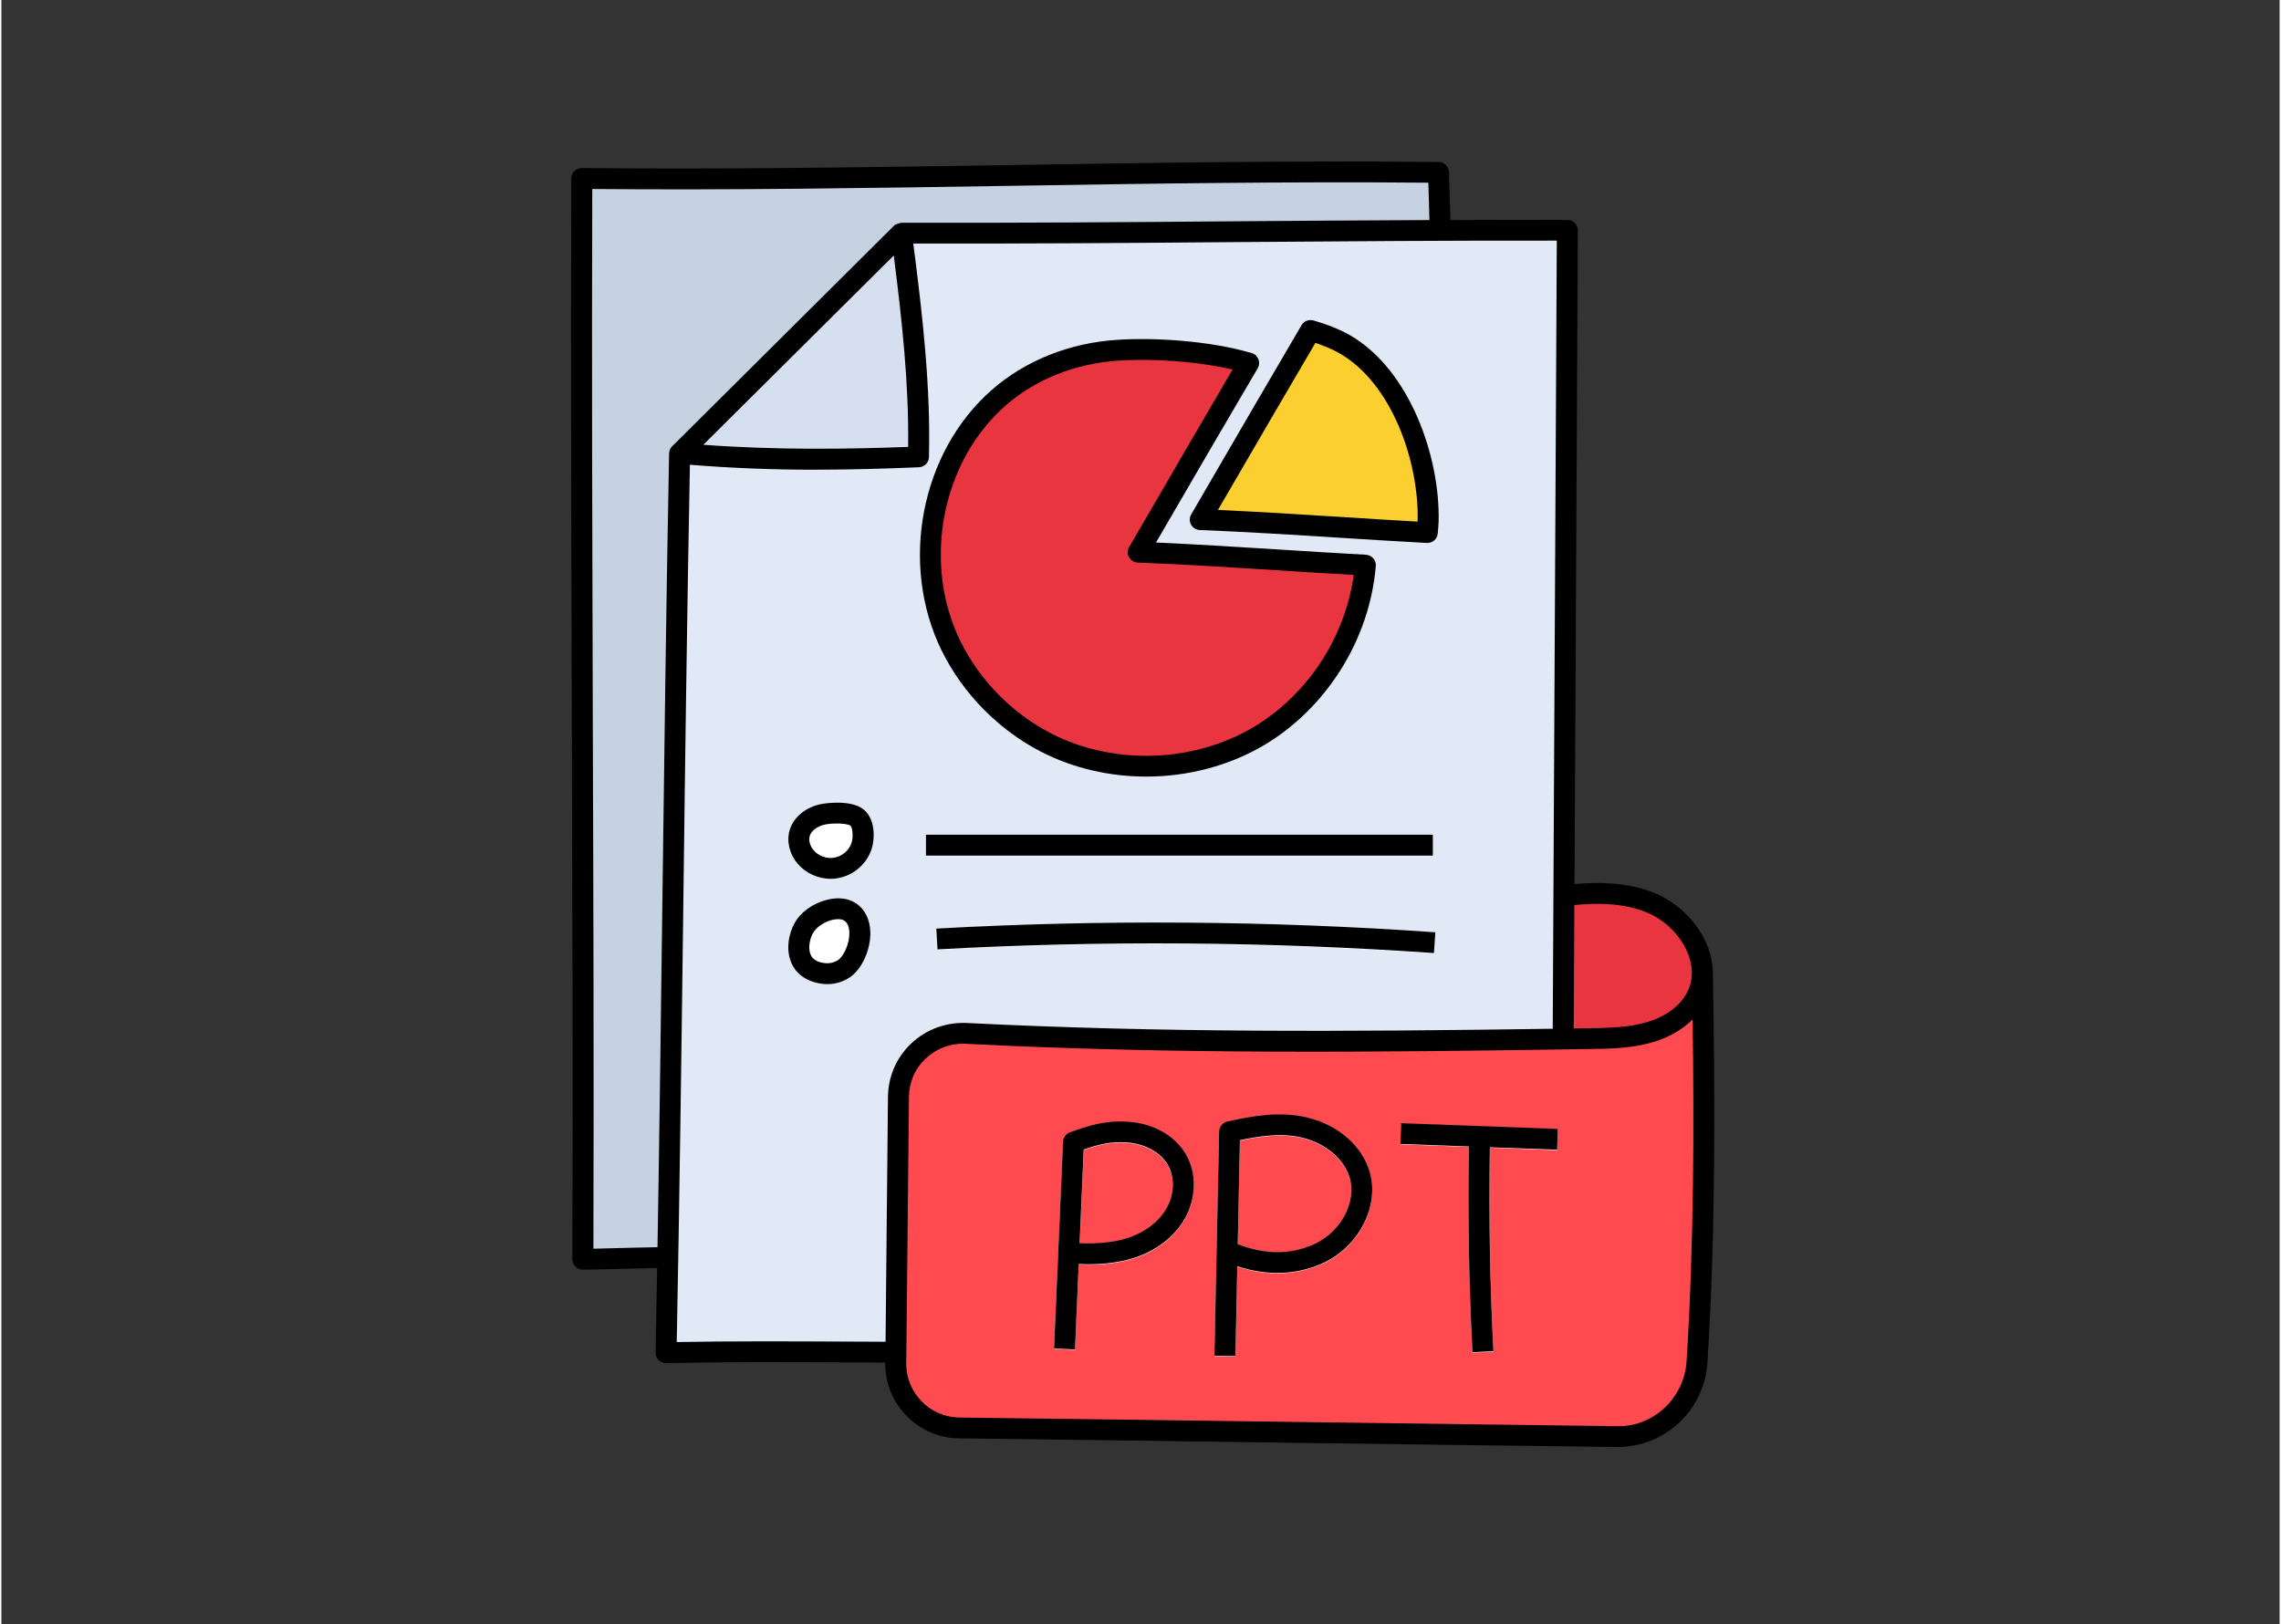 <svg xmlns="http://www.w3.org/2000/svg" xmlns:xlink="http://www.w3.org/1999/xlink" width="132" zoomAndPan="magnify" viewBox="0 0 98.88 70.5" height="94" preserveAspectRatio="xMidYMid meet" version="1.0"><rect x="0" y="0" width="98.88" height="70.5" fill="#333333" stroke="none"/><defs><clipPath id="d1200db49f"><path d="M 38 42 L 74 42 L 74 62.855 L 38 62.855 Z M 38 42 " clip-rule="nonzero"/></clipPath><clipPath id="9a35b77d54"><path d="M 24.59 7 L 74.484 7 L 74.484 62.855 L 24.59 62.855 Z M 24.59 7 " clip-rule="nonzero"/></clipPath></defs><path fill="#e9353f" d="M 67.82 38.895 C 69.086 38.742 70.367 38.723 71.531 39.184 C 72.797 39.68 73.832 40.973 73.824 42.258 L 73.824 43.93 L 69.082 48.336 L 64.305 45.703 Z M 67.82 38.895 " fill-opacity="1" fill-rule="nonzero"/><path fill="#c6d1e2" d="M 62.449 10.016 L 62.375 7.5 C 50.086 7.371 37.484 7.895 25.191 7.766 C 25.141 23.258 25.289 39.188 25.238 54.68 C 26.473 54.66 27.695 54.617 28.926 54.594 Z M 62.449 10.016 " fill-opacity="1" fill-rule="nonzero"/><path fill="#e1e9f7" d="M 67.785 45.117 C 67.848 33.434 67.906 21.695 67.969 10.016 C 58.312 9.988 48.719 10.168 39.066 10.137 L 29.438 19.711 C 29.184 32.652 29.105 45.789 28.852 58.734 C 32.105 58.66 35.484 58.703 38.824 58.711 Z M 67.785 45.117 " fill-opacity="1" fill-rule="nonzero"/><g clip-path="url(#d1200db49f)"><path fill="#ff4b50" d="M 73.598 59.129 C 73.48 60.965 71.961 62.395 70.105 62.375 C 60.652 62.258 51.027 62.113 41.578 61.996 C 40.039 61.977 38.805 60.73 38.82 59.195 L 38.938 47.617 C 38.957 46.035 40.305 44.789 41.895 44.867 C 50.992 45.34 59.762 45.238 68.957 45.105 C 69.859 45.086 70.77 45.066 71.613 44.797 C 72.469 44.535 73.277 43.984 73.633 43.168 C 73.77 42.871 73.824 42.562 73.824 42.258 C 73.934 47.879 73.953 53.52 73.598 59.129 Z M 73.598 59.129 " fill-opacity="1" fill-rule="nonzero"/></g><path fill="#ffffff" d="M 48.879 48.703 C 47.926 48.645 47.184 48.879 46.379 49.168 C 46.207 49.23 46.09 49.391 46.082 49.57 L 45.688 58.551 L 46.598 58.59 L 46.758 54.883 C 47.625 54.926 48.465 54.836 49.113 54.633 C 50.094 54.324 50.887 53.727 51.344 52.945 C 51.875 52.043 51.895 50.918 51.391 50.09 C 50.91 49.289 49.969 48.77 48.875 48.703 Z M 50.559 52.492 C 50.223 53.066 49.594 53.531 48.84 53.77 C 48.289 53.941 47.566 54.02 46.801 53.98 L 46.977 49.914 C 47.586 49.703 48.148 49.559 48.82 49.605 C 49.602 49.652 50.289 50.02 50.613 50.555 C 50.941 51.098 50.918 51.875 50.559 52.492 Z M 50.559 52.492 " fill-opacity="1" fill-rule="nonzero"/><path fill="#ffffff" d="M 56.676 48.523 C 55.488 48.234 54.262 48.465 53.207 48.699 C 53 48.746 52.855 48.926 52.852 49.133 L 52.652 58.867 L 53.559 58.887 L 53.641 54.98 C 54.93 55.406 56.195 55.363 57.332 54.855 C 58.906 54.152 59.828 52.367 59.387 50.879 C 59.055 49.75 58.016 48.848 56.676 48.523 Z M 56.957 54.031 C 55.945 54.484 54.84 54.48 53.66 54.023 L 53.754 49.508 C 54.621 49.324 55.582 49.188 56.461 49.398 C 57.473 49.645 58.277 50.324 58.516 51.133 C 58.832 52.203 58.137 53.504 56.957 54.031 Z M 56.957 54.031 " fill-opacity="1" fill-rule="nonzero"/><path fill="#ffffff" d="M 67.523 49.922 L 67.555 49.02 L 60.754 48.77 L 60.719 49.672 L 63.691 49.781 C 63.645 52.82 63.695 55.754 63.848 58.715 L 64.758 58.668 C 64.602 55.734 64.559 52.828 64.602 49.816 L 67.523 49.926 Z M 67.523 49.922 " fill-opacity="1" fill-rule="nonzero"/><path fill="#e9353f" d="M 59.199 24.551 C 58.953 27.551 57.188 30.41 54.582 31.969 C 51.832 33.602 48.227 33.719 45.371 32.266 C 43.594 31.352 42.113 29.855 41.227 28.07 C 39.48 24.535 40.324 19.867 43.301 17.27 C 44.719 16.031 46.574 15.34 48.457 15.219 C 49.98 15.117 52.32 15.246 54.137 15.777 C 52.527 18.512 50.938 21.254 49.344 23.988 C 52.598 24.117 55.914 24.371 59.199 24.551 Z M 59.199 24.551 " fill-opacity="1" fill-rule="nonzero"/><path fill="#fbcf2f" d="M 61.922 22.648 C 61.914 22.812 61.906 22.977 61.891 23.137 C 58.605 22.957 55.285 22.703 52.035 22.574 C 53.625 19.84 55.215 17.098 56.824 14.363 C 57.375 14.523 57.883 14.723 58.305 14.961 C 60.762 16.371 61.992 19.992 61.922 22.652 Z M 61.922 22.648 " fill-opacity="1" fill-rule="nonzero"/><path fill="#ffffff" d="M 35.703 35.355 C 35.234 35.438 34.77 35.738 34.645 36.195 C 34.547 36.547 34.668 36.941 34.91 37.219 C 35.234 37.594 35.766 37.781 36.254 37.688 C 36.742 37.594 37.164 37.227 37.328 36.762 C 37.445 36.418 37.457 35.73 37.113 35.488 C 36.797 35.262 36.062 35.293 35.703 35.355 Z M 35.703 35.355 " fill-opacity="1" fill-rule="nonzero"/><path fill="#ffffff" d="M 40.129 36.254 L 62.129 36.254 L 62.129 37.156 L 40.129 37.156 Z M 40.129 36.254 " fill-opacity="1" fill-rule="nonzero"/><path fill="#ffffff" d="M 34.824 40.309 C 34.613 40.695 34.527 41.25 34.715 41.656 C 34.859 41.969 35.133 42.133 35.398 42.211 C 35.789 42.332 36.215 42.305 36.574 42.062 C 37.195 41.641 37.625 40.102 36.816 39.59 C 36.254 39.234 35.172 39.664 34.824 40.309 Z M 34.824 40.309 " fill-opacity="1" fill-rule="nonzero"/><path fill="#ffffff" d="M 62.176 41.387 C 55.031 40.887 47.781 40.832 40.629 41.227 L 40.578 40.324 C 47.766 39.93 55.055 39.98 62.238 40.484 Z M 62.176 41.387 " fill-opacity="1" fill-rule="nonzero"/><path fill="#d6dfef" d="M 39.805 19.852 C 39.891 16.625 39.484 13.34 39.066 10.141 L 29.438 19.711 C 32.883 20.027 36.344 19.988 39.805 19.852 Z M 39.805 19.852 " fill-opacity="1" fill-rule="nonzero"/><g clip-path="url(#9a35b77d54)"><path fill="#000000" d="M 71.703 38.742 C 70.547 38.285 69.312 38.281 68.277 38.371 L 68.422 10 C 68.422 9.879 68.375 9.766 68.289 9.68 C 68.203 9.594 68.09 9.547 67.969 9.547 C 66.281 9.539 64.586 9.543 62.891 9.551 L 62.828 7.469 C 62.82 7.227 62.621 7.031 62.379 7.031 C 56.227 6.965 49.898 7.066 43.773 7.164 C 37.66 7.258 31.336 7.359 25.195 7.293 C 25.078 7.305 24.957 7.34 24.871 7.426 C 24.785 7.508 24.738 7.625 24.734 7.746 C 24.711 15.492 24.734 23.48 24.758 31.203 C 24.781 38.926 24.809 46.914 24.781 54.656 C 24.781 54.777 24.828 54.895 24.918 54.98 C 25 55.062 25.117 55.109 25.238 55.109 L 25.242 55.109 C 25.973 55.098 26.695 55.078 27.414 55.062 L 28.461 55.035 C 28.438 56.262 28.418 57.488 28.395 58.703 C 28.391 58.828 28.438 58.945 28.527 59.031 C 28.613 59.117 28.73 59.164 28.848 59.164 L 28.859 59.164 C 31.398 59.109 34.062 59.121 36.637 59.133 L 38.363 59.141 L 38.363 59.168 C 38.344 60.945 39.785 62.41 41.57 62.43 C 46.324 62.488 51.121 62.555 55.922 62.621 C 60.66 62.684 65.398 62.75 70.098 62.805 L 70.145 62.805 C 72.207 62.805 73.918 61.203 74.047 59.137 C 74.418 53.246 74.371 47.285 74.281 42.242 C 74.285 40.809 73.203 39.336 71.703 38.742 Z M 28.98 19.68 C 28.855 26.152 28.77 32.785 28.688 39.195 C 28.625 44.102 28.562 49.137 28.477 54.133 L 27.395 54.156 C 26.828 54.172 26.262 54.188 25.695 54.199 C 25.719 46.594 25.695 38.773 25.668 31.199 C 25.645 23.629 25.621 15.805 25.645 8.203 C 31.652 8.258 37.82 8.16 43.789 8.066 C 49.762 7.969 55.934 7.875 61.934 7.93 L 61.98 9.551 C 59.141 9.562 56.305 9.586 53.527 9.605 C 48.793 9.645 43.895 9.68 39.066 9.668 C 38.953 9.703 38.828 9.715 38.742 9.797 L 29.113 19.371 C 29.031 19.453 28.984 19.562 28.98 19.68 Z M 38.73 11.09 C 39.094 13.926 39.391 16.699 39.355 19.398 C 36.691 19.496 33.621 19.539 30.465 19.305 Z M 36.641 58.23 C 34.219 58.219 31.723 58.207 29.312 58.25 C 29.434 51.926 29.52 45.461 29.598 39.207 C 29.676 32.953 29.762 26.492 29.883 20.172 C 31.711 20.32 33.52 20.387 35.238 20.387 C 36.855 20.387 38.398 20.34 39.82 20.281 C 40.059 20.273 40.25 20.082 40.258 19.844 C 40.336 16.824 39.988 13.73 39.578 10.57 C 44.246 10.582 48.965 10.547 53.535 10.508 C 58.109 10.473 62.84 10.438 67.508 10.445 L 67.332 44.652 C 58.473 44.781 50.348 44.828 41.918 44.402 C 41.02 44.359 40.156 44.668 39.504 45.277 C 38.855 45.887 38.492 46.707 38.48 47.594 L 38.375 58.238 Z M 73.141 59.078 C 73.043 60.68 71.695 61.949 70.109 61.902 C 65.414 61.844 60.672 61.781 55.934 61.715 C 51.137 61.648 46.336 61.586 41.582 61.527 C 40.297 61.512 39.262 60.457 39.273 59.176 L 39.391 47.602 C 39.398 46.965 39.656 46.375 40.125 45.938 C 40.566 45.523 41.137 45.301 41.742 45.301 C 41.785 45.301 41.828 45.301 41.871 45.305 C 50.844 45.762 59.449 45.68 68.969 45.531 C 69.836 45.52 70.82 45.504 71.754 45.211 C 72.41 45.008 72.977 44.672 73.402 44.25 C 73.469 48.824 73.461 53.98 73.141 59.078 Z M 73.219 42.965 C 72.945 43.586 72.312 44.09 71.48 44.348 C 70.676 44.602 69.762 44.613 68.953 44.629 C 68.715 44.633 68.48 44.633 68.242 44.637 L 68.27 39.281 C 69.219 39.191 70.344 39.18 71.367 39.582 C 72.512 40.035 73.371 41.172 73.371 42.238 C 73.371 42.492 73.32 42.738 73.219 42.965 Z M 73.219 42.965 " fill-opacity="1" fill-rule="nonzero"/></g><path fill="#000000" d="M 48.875 48.684 C 47.918 48.625 47.18 48.855 46.379 49.148 C 46.207 49.211 46.086 49.371 46.078 49.551 L 45.688 58.531 L 46.598 58.57 L 46.758 54.863 C 47.625 54.906 48.461 54.816 49.109 54.613 C 50.094 54.305 50.887 53.707 51.344 52.926 C 51.875 52.02 51.895 50.898 51.391 50.07 C 50.91 49.27 49.969 48.75 48.875 48.684 Z M 50.555 52.473 C 50.219 53.047 49.594 53.512 48.836 53.75 C 48.285 53.922 47.562 53.996 46.797 53.961 L 46.973 49.895 C 47.586 49.684 48.141 49.539 48.816 49.582 C 49.602 49.633 50.289 49.996 50.613 50.535 C 50.941 51.078 50.918 51.855 50.555 52.473 Z M 50.555 52.473 " fill-opacity="1" fill-rule="nonzero"/><path fill="#000000" d="M 56.676 48.504 C 55.484 48.215 54.258 48.445 53.203 48.68 C 53 48.727 52.855 48.906 52.852 49.113 L 52.648 58.848 L 53.559 58.863 L 53.641 54.961 C 54.93 55.383 56.199 55.344 57.332 54.836 C 58.906 54.133 59.828 52.348 59.387 50.859 C 59.051 49.73 58.016 48.828 56.676 48.504 Z M 56.957 54.012 C 55.945 54.465 54.84 54.461 53.66 54.004 L 53.754 49.488 C 54.621 49.305 55.582 49.164 56.461 49.379 C 57.469 49.625 58.277 50.305 58.516 51.113 C 58.832 52.184 58.133 53.484 56.957 54.012 Z M 56.957 54.012 " fill-opacity="1" fill-rule="nonzero"/><path fill="#000000" d="M 60.719 49.652 L 63.691 49.762 C 63.645 52.801 63.691 55.73 63.848 58.691 L 64.758 58.645 C 64.602 55.711 64.555 52.805 64.602 49.797 L 67.523 49.902 L 67.555 49 L 60.75 48.75 Z M 60.719 49.652 " fill-opacity="1" fill-rule="nonzero"/><path fill="#000000" d="M 45.164 32.648 C 46.555 33.355 48.121 33.707 49.688 33.707 C 51.48 33.707 53.277 33.246 54.816 32.336 C 57.535 30.711 59.391 27.734 59.652 24.566 C 59.664 24.445 59.621 24.324 59.543 24.234 C 59.461 24.141 59.348 24.086 59.223 24.078 C 57.992 24.012 56.754 23.934 55.52 23.855 C 53.742 23.742 51.91 23.629 50.113 23.547 L 50.645 22.633 C 51.934 20.418 53.223 18.195 54.527 15.984 C 54.598 15.863 54.609 15.719 54.555 15.59 C 54.504 15.461 54.395 15.359 54.262 15.324 C 52.402 14.777 49.988 14.645 48.43 14.75 C 46.371 14.879 44.445 15.648 42.996 16.914 C 39.898 19.617 38.961 24.492 40.816 28.25 C 41.746 30.125 43.289 31.688 45.16 32.648 Z M 43.598 17.59 C 44.895 16.457 46.633 15.77 48.488 15.652 C 48.793 15.629 49.133 15.621 49.496 15.621 C 50.707 15.621 52.168 15.742 53.438 16.039 C 52.238 18.086 51.047 20.133 49.859 22.18 L 48.949 23.742 C 48.871 23.879 48.867 24.047 48.945 24.184 C 49.02 24.324 49.164 24.41 49.324 24.418 C 51.352 24.496 53.438 24.629 55.461 24.758 C 56.539 24.824 57.617 24.895 58.695 24.953 C 58.324 27.664 56.688 30.164 54.348 31.559 C 51.73 33.113 48.285 33.223 45.578 31.844 C 43.879 30.969 42.477 29.551 41.633 27.852 C 39.953 24.445 40.797 20.035 43.598 17.59 Z M 43.598 17.59 " fill-opacity="1" fill-rule="nonzero"/><path fill="#000000" d="M 51.641 22.328 C 51.559 22.465 51.559 22.633 51.633 22.77 C 51.711 22.91 51.855 23 52.016 23.004 C 54.039 23.086 56.125 23.215 58.145 23.344 C 59.387 23.422 60.629 23.5 61.863 23.566 L 61.891 23.566 C 62.121 23.566 62.316 23.395 62.34 23.164 C 62.359 22.992 62.367 22.824 62.379 22.652 L 62.379 22.641 C 62.449 19.828 61.125 16.039 58.527 14.547 C 58.102 14.305 57.574 14.09 56.953 13.91 C 56.754 13.852 56.535 13.934 56.43 14.113 C 55.109 16.359 53.801 18.613 52.492 20.863 Z M 53.277 21.316 C 54.523 19.172 55.773 17.023 57.031 14.883 C 57.438 15.02 57.789 15.168 58.074 15.332 C 60.367 16.645 61.531 20.062 61.469 22.613 L 61.465 22.641 C 60.379 22.578 59.289 22.512 58.203 22.441 C 56.426 22.328 54.598 22.215 52.801 22.133 Z M 53.277 21.316 " fill-opacity="1" fill-rule="nonzero"/><path fill="#000000" d="M 35.625 34.891 C 34.926 35.012 34.371 35.469 34.207 36.051 C 34.074 36.531 34.211 37.082 34.562 37.492 C 34.918 37.906 35.457 38.145 36 38.145 C 36.113 38.145 36.227 38.133 36.336 38.109 C 36.984 37.988 37.543 37.508 37.758 36.887 C 37.93 36.379 37.93 35.492 37.379 35.102 C 36.805 34.691 35.676 34.883 35.625 34.891 Z M 36.895 36.594 C 36.789 36.91 36.496 37.16 36.164 37.223 C 35.836 37.289 35.473 37.16 35.254 36.906 C 35.098 36.723 35.031 36.484 35.082 36.293 C 35.16 36.012 35.5 35.828 35.781 35.781 C 35.934 35.754 36.105 35.742 36.266 35.742 C 36.527 35.742 36.766 35.777 36.848 35.836 C 36.934 35.898 36.992 36.312 36.895 36.594 Z M 36.895 36.594 " fill-opacity="1" fill-rule="nonzero"/><path fill="#000000" d="M 40.129 36.23 L 62.129 36.23 L 62.129 37.137 L 40.129 37.137 Z M 40.129 36.23 " fill-opacity="1" fill-rule="nonzero"/><path fill="#000000" d="M 37.062 39.188 C 36.73 38.98 36.289 38.934 35.816 39.059 C 35.211 39.211 34.68 39.602 34.422 40.074 C 34.188 40.5 34.02 41.215 34.301 41.824 C 34.477 42.211 34.812 42.488 35.262 42.625 C 35.461 42.684 35.656 42.715 35.848 42.715 C 36.203 42.715 36.539 42.613 36.832 42.414 C 37.348 42.062 37.727 41.227 37.715 40.473 C 37.703 39.906 37.473 39.449 37.062 39.188 Z M 36.316 41.668 C 36.039 41.855 35.734 41.82 35.527 41.762 C 35.23 41.668 35.152 41.504 35.129 41.449 C 35.016 41.207 35.055 40.809 35.223 40.504 C 35.355 40.258 35.695 40.023 36.043 39.93 C 36.141 39.906 36.234 39.895 36.32 39.895 C 36.422 39.895 36.512 39.914 36.574 39.953 C 36.758 40.07 36.801 40.309 36.805 40.488 C 36.812 40.969 36.555 41.508 36.316 41.668 Z M 36.316 41.668 " fill-opacity="1" fill-rule="nonzero"/><path fill="#000000" d="M 40.578 40.305 L 40.629 41.207 C 47.785 40.812 55.031 40.867 62.176 41.367 L 62.238 40.465 C 55.059 39.961 47.77 39.906 40.578 40.305 Z M 40.578 40.305 " fill-opacity="1" fill-rule="nonzero"/></svg>